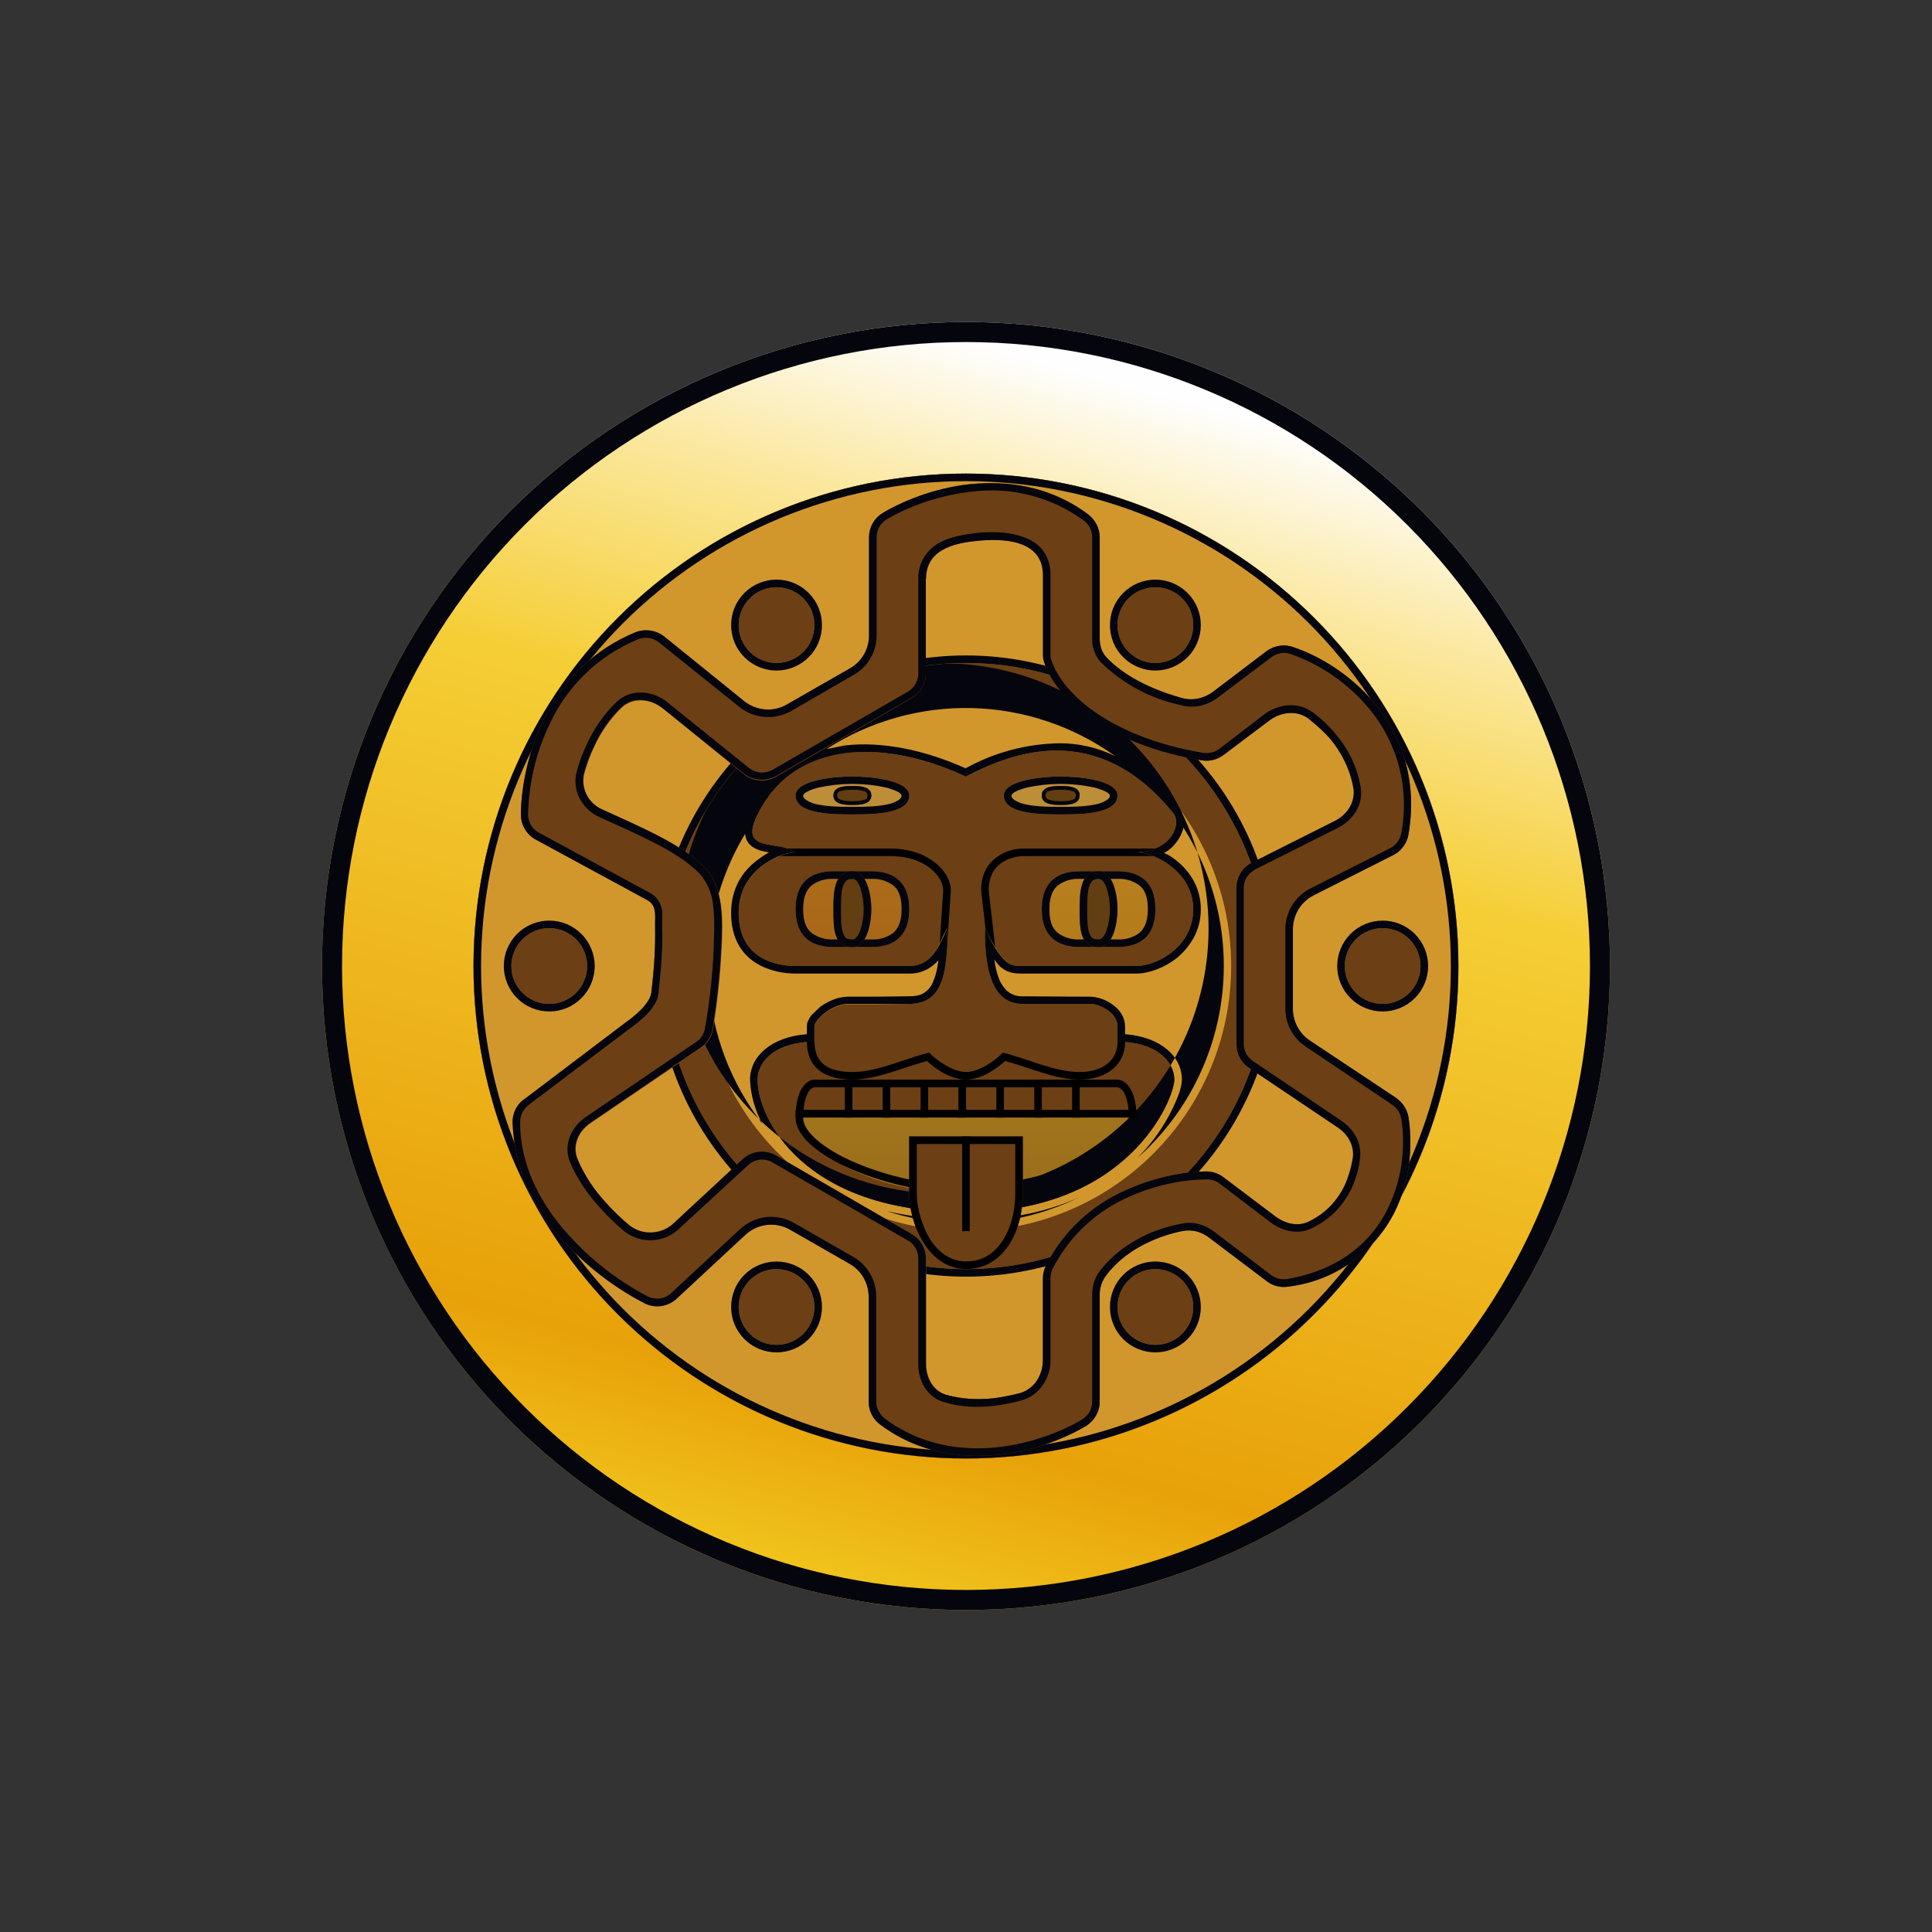 <svg width="24" height="24" viewBox="0 0 24 24" fill="none" xmlns="http://www.w3.org/2000/svg">
<rect x="0" y="0" width="24" height="24" fill="#333333" stroke="none"/>
<path d="M12 20C14.122 20 16.157 19.157 17.657 17.657C19.157 16.157 20 14.122 20 12C20 9.878 19.157 7.843 17.657 6.343C16.157 4.843 14.122 4 12 4C9.878 4 7.843 4.843 6.343 6.343C4.843 7.843 4 9.878 4 12C4 14.122 4.843 16.157 6.343 17.657C7.843 19.157 9.878 20 12 20Z" fill="url(#paint0_linear_328_20909)"/>
<path fill-rule="evenodd" clip-rule="evenodd" d="M12 19.751C14.056 19.751 16.027 18.934 17.48 17.48C18.934 16.027 19.751 14.056 19.751 12C19.751 9.944 18.934 7.973 17.48 6.519C16.027 5.066 14.056 4.249 12 4.249C9.944 4.249 7.973 5.066 6.519 6.519C5.066 7.973 4.249 9.944 4.249 12C4.249 14.056 5.066 16.027 6.519 17.48C7.973 18.934 9.944 19.751 12 19.751ZM12 20C14.122 20 16.157 19.157 17.657 17.657C19.157 16.157 20 14.122 20 12C20 9.878 19.157 7.843 17.657 6.343C16.157 4.843 14.122 4 12 4C9.878 4 7.843 4.843 6.343 6.343C4.843 7.843 4 9.878 4 12C4 14.122 4.843 16.157 6.343 17.657C7.843 19.157 9.878 20 12 20Z" fill="#05050D"/>
<path d="M11.999 18.118C15.378 18.118 18.117 15.379 18.117 12.001C18.117 8.622 15.378 5.883 11.999 5.883C8.621 5.883 5.882 8.622 5.882 12.001C5.882 15.379 8.621 18.118 11.999 18.118Z" fill="#6C3F15"/>
<path d="M14.118 13.883H9.883C9.883 14.118 10.589 14.824 12.001 14.824C13.13 14.824 14.118 14.118 14.118 13.883Z" fill="url(#paint1_linear_328_20909)"/>
<path fill-rule="evenodd" clip-rule="evenodd" d="M10.118 13.506C10.118 13.506 10.085 13.506 10.047 13.558C10.015 13.61 9.977 13.709 9.977 13.883C9.977 13.963 10.024 14.052 10.142 14.156C10.259 14.259 10.424 14.358 10.626 14.443C11.026 14.617 11.544 14.73 12.001 14.73C12.457 14.73 12.975 14.617 13.375 14.447C13.577 14.353 13.742 14.259 13.859 14.156C13.972 14.052 14.024 13.963 14.024 13.883C14.024 13.709 13.986 13.61 13.954 13.558C13.916 13.511 13.888 13.506 13.883 13.506H10.118ZM10.118 13.412C10.038 13.412 9.883 13.506 9.883 13.883C9.883 14.353 11.059 14.824 12.001 14.824C12.942 14.824 14.118 14.353 14.118 13.883C14.118 13.506 13.963 13.412 13.883 13.412H10.118Z" fill="black"/>
<path d="M9.883 9.882C9.883 9.694 10.353 9.646 10.589 9.646C10.824 9.646 11.295 9.694 11.295 9.882C11.295 10.117 10.824 10.117 10.589 10.117C10.353 10.117 9.883 10.117 9.883 9.882Z" fill="url(#paint2_linear_328_20909)"/>
<path fill-rule="evenodd" clip-rule="evenodd" d="M9.977 9.882C9.977 9.901 9.986 9.919 10.015 9.938C10.061 9.967 10.112 9.986 10.165 9.995C10.306 10.023 10.471 10.023 10.589 10.023C10.706 10.023 10.871 10.023 11.012 9.995C11.066 9.986 11.117 9.967 11.163 9.938C11.191 9.919 11.2 9.901 11.2 9.882C11.2 9.882 11.2 9.868 11.168 9.844C11.13 9.821 11.073 9.802 11.008 9.783C10.732 9.723 10.446 9.723 10.17 9.783C10.099 9.802 10.047 9.821 10.01 9.844C9.977 9.868 9.977 9.882 9.977 9.882ZM10.589 9.646C10.353 9.646 9.883 9.694 9.883 9.882C9.883 10.117 10.353 10.117 10.589 10.117C10.824 10.117 11.295 10.117 11.295 9.882C11.295 9.694 10.824 9.646 10.589 9.646Z" fill="#05050D"/>
<path d="M10.353 9.881C10.353 9.764 10.508 9.764 10.588 9.764C10.668 9.764 10.824 9.764 10.824 9.881C10.824 9.999 10.668 9.999 10.588 9.999C10.508 9.999 10.353 9.999 10.353 9.881Z" fill="#633E12"/>
<path fill-rule="evenodd" clip-rule="evenodd" d="M10.414 9.844C10.405 9.853 10.4 9.863 10.4 9.881C10.4 9.9 10.405 9.91 10.414 9.919C10.427 9.929 10.441 9.935 10.457 9.938C10.494 9.952 10.551 9.952 10.588 9.952C10.631 9.952 10.682 9.952 10.72 9.938C10.737 9.936 10.754 9.929 10.767 9.919L10.777 9.881C10.777 9.863 10.772 9.853 10.762 9.844C10.75 9.834 10.736 9.828 10.72 9.825C10.682 9.811 10.626 9.811 10.588 9.811C10.546 9.811 10.494 9.811 10.457 9.825C10.44 9.827 10.423 9.833 10.409 9.844H10.414ZM10.588 9.764C10.508 9.764 10.353 9.764 10.353 9.881C10.353 9.999 10.508 9.999 10.588 9.999C10.668 9.999 10.824 9.999 10.824 9.881C10.824 9.764 10.668 9.764 10.588 9.764Z" fill="#05050D"/>
<path d="M12.47 9.882C12.47 9.694 12.941 9.646 13.176 9.646C13.411 9.646 13.882 9.694 13.882 9.882C13.882 10.117 13.411 10.117 13.176 10.117C12.941 10.117 12.47 10.117 12.47 9.882Z" fill="url(#paint3_linear_328_20909)"/>
<path fill-rule="evenodd" clip-rule="evenodd" d="M12.564 9.882C12.564 9.901 12.574 9.919 12.602 9.938C12.648 9.967 12.699 9.986 12.752 9.995C12.894 10.023 13.059 10.023 13.176 10.023C13.294 10.023 13.459 10.023 13.6 9.995C13.653 9.986 13.704 9.967 13.75 9.938C13.778 9.919 13.788 9.901 13.788 9.882C13.788 9.882 13.788 9.868 13.755 9.844C13.717 9.821 13.661 9.802 13.595 9.783C13.319 9.723 13.033 9.723 12.757 9.783C12.687 9.802 12.635 9.821 12.597 9.844C12.564 9.868 12.564 9.882 12.564 9.882ZM13.176 9.646C12.941 9.646 12.47 9.694 12.47 9.882C12.47 10.117 12.941 10.117 13.176 10.117C13.411 10.117 13.882 10.117 13.882 9.882C13.882 9.694 13.411 9.646 13.176 9.646Z" fill="#05050D"/>
<path d="M12.941 9.881C12.941 9.764 13.097 9.764 13.177 9.764C13.257 9.764 13.412 9.764 13.412 9.881C13.412 9.999 13.257 9.999 13.177 9.999C13.097 9.999 12.941 9.999 12.941 9.881Z" fill="#633E12"/>
<path fill-rule="evenodd" clip-rule="evenodd" d="M13.003 9.844C12.993 9.853 12.989 9.863 12.989 9.881C12.989 9.9 12.993 9.91 13.003 9.919C13.015 9.929 13.03 9.935 13.045 9.938C13.083 9.952 13.139 9.952 13.177 9.952C13.219 9.952 13.271 9.952 13.309 9.938C13.326 9.936 13.342 9.929 13.356 9.919L13.365 9.881C13.365 9.863 13.36 9.853 13.351 9.844C13.339 9.834 13.324 9.828 13.309 9.825C13.271 9.811 13.214 9.811 13.177 9.811C13.134 9.811 13.083 9.811 13.045 9.825C13.028 9.827 13.012 9.833 12.998 9.844H13.003ZM13.177 9.764C13.097 9.764 12.941 9.764 12.941 9.881C12.941 9.999 13.097 9.999 13.177 9.999C13.257 9.999 13.412 9.999 13.412 9.881C13.412 9.764 13.257 9.764 13.177 9.764Z" fill="#05050D"/>
<path d="M11.059 10.635H9.647V10.541H11.059C11.543 10.541 11.812 10.838 11.812 11.059L11.765 11.764H11.671L11.717 11.059C11.717 10.903 11.515 10.635 11.059 10.635ZM12.386 10.645C12.494 10.565 12.621 10.541 12.706 10.541H14.353V10.635H12.706C12.635 10.635 12.527 10.659 12.438 10.72C12.353 10.781 12.282 10.885 12.282 11.059L12.376 11.887H12.282L12.188 11.059C12.188 10.856 12.273 10.725 12.386 10.645Z" fill="black"/>
<path d="M12 15.294C12.873 15.294 13.711 14.947 14.329 14.329C14.947 13.712 15.294 12.874 15.294 12C15.294 11.127 14.947 10.289 14.329 9.671C13.711 9.053 12.873 8.706 12 8.706C11.126 8.706 10.288 9.053 9.67 9.671C9.053 10.289 8.706 11.127 8.706 12C8.706 12.874 9.053 13.712 9.67 14.329C10.288 14.947 11.126 15.294 12 15.294ZM12 9.647C12.593 9.337 13.647 8.941 14.588 10.118C14.673 10.273 14.522 10.588 14.117 10.588C14.353 10.588 14.823 10.828 14.823 11.294C14.823 11.76 14.371 12 14.117 12H12.706C12.536 12 12.47 12 12.235 11.53C12.235 12 12.301 12.471 12.706 12.471H13.553C13.637 12.471 13.882 12.565 13.882 12.753V12.941C14.353 12.941 14.588 13.177 14.588 13.412C14.588 13.647 14.028 15.059 12 15.059C9.971 15.059 9.411 13.883 9.411 13.412C9.411 13.177 9.647 12.941 10.117 12.941V12.748C10.117 12.668 10.334 12.476 10.536 12.476H10.875L11.294 12.471C11.717 12.471 11.764 12.085 11.764 11.53L11.717 11.624C11.647 11.788 11.553 12 11.294 12H9.882C9.628 12 9.176 11.901 9.176 11.341C9.176 10.786 9.713 10.588 9.882 10.588C9.802 10.541 9.703 10.523 9.609 10.504C9.411 10.471 9.251 10.438 9.411 10.118C9.882 9.177 10.983 9.181 12 9.647Z" fill="#D2972C"/>
<path fill-rule="evenodd" clip-rule="evenodd" d="M14.588 10.118C13.646 8.941 12.592 9.336 11.999 9.647C11.289 9.318 10.536 9.224 9.985 9.515C9.75 9.638 9.552 9.835 9.411 10.118C9.251 10.438 9.411 10.471 9.609 10.504L9.712 10.522C9.769 10.536 9.83 10.555 9.882 10.588C9.844 10.588 9.783 10.598 9.712 10.621C9.491 10.701 9.176 10.913 9.176 11.341C9.176 11.901 9.628 12 9.882 12H11.293C11.496 12 11.599 11.868 11.67 11.736C11.705 11.669 11.737 11.6 11.764 11.529C11.765 11.606 11.765 11.683 11.764 11.76C11.745 12.188 11.656 12.471 11.293 12.471H10.536C10.334 12.471 10.117 12.668 10.117 12.748V12.941C9.646 12.941 9.411 13.177 9.411 13.412C9.411 13.882 9.971 15.059 11.999 15.059C14.028 15.059 14.588 13.647 14.588 13.412C14.588 13.177 14.352 12.941 13.882 12.941V12.753C13.882 12.565 13.637 12.471 13.552 12.471H12.705C12.362 12.471 12.263 12.132 12.239 11.741C12.236 11.671 12.234 11.6 12.235 11.529L12.329 11.718C12.493 12 12.564 12 12.705 12H14.117C14.371 12 14.823 11.76 14.823 11.294C14.823 10.96 14.578 10.743 14.352 10.645C14.278 10.611 14.198 10.592 14.117 10.588C14.211 10.588 14.291 10.569 14.352 10.541C14.578 10.452 14.653 10.24 14.588 10.118ZM14.465 10.593C14.526 10.56 14.573 10.518 14.607 10.471C14.653 10.414 14.686 10.348 14.701 10.282C15.111 10.923 15.278 11.69 15.171 12.444C15.065 13.197 14.693 13.888 14.122 14.391C14.355 14.161 14.535 13.883 14.649 13.576C14.668 13.515 14.682 13.454 14.682 13.412C14.682 13.12 14.414 12.88 13.976 12.847V12.753C13.976 12.612 13.882 12.518 13.802 12.466C13.727 12.416 13.641 12.387 13.552 12.381H13.402L12.705 12.376C12.637 12.379 12.57 12.358 12.517 12.315C12.465 12.268 12.426 12.208 12.404 12.141C12.381 12.08 12.362 12 12.352 11.92C12.381 11.958 12.404 11.991 12.432 12.014C12.527 12.094 12.621 12.094 12.701 12.094H14.117C14.268 12.094 14.465 12.024 14.625 11.896C14.785 11.76 14.917 11.562 14.917 11.294C14.917 11.026 14.78 10.823 14.616 10.692C14.569 10.654 14.522 10.621 14.465 10.598V10.593ZM13.421 14.866C13.049 15.04 12.583 15.153 11.999 15.153C11.668 15.155 11.338 15.119 11.016 15.045C11.81 15.301 12.673 15.237 13.421 14.866ZM9.472 13.962C9.378 13.793 9.325 13.605 9.317 13.412C9.317 13.12 9.585 12.88 10.023 12.847V12.748C10.023 12.715 10.032 12.692 10.042 12.673C10.052 12.651 10.065 12.631 10.079 12.612L10.192 12.504C10.282 12.442 10.404 12.381 10.536 12.381H10.875L11.293 12.376C11.388 12.376 11.449 12.358 11.491 12.325C11.538 12.292 11.576 12.245 11.599 12.174C11.628 12.108 11.646 12.024 11.656 11.93L11.646 11.939C11.603 11.989 11.548 12.029 11.487 12.056C11.426 12.083 11.36 12.096 11.293 12.094H9.882C9.745 12.094 9.552 12.066 9.383 11.958C9.209 11.845 9.082 11.652 9.082 11.341C9.082 11.026 9.232 10.814 9.411 10.682C9.458 10.645 9.505 10.617 9.552 10.588C9.516 10.582 9.48 10.575 9.444 10.565C9.39 10.55 9.341 10.521 9.303 10.48C9.275 10.445 9.259 10.402 9.256 10.358C8.923 10.91 8.765 11.55 8.804 12.194C8.843 12.837 9.076 13.454 9.472 13.962ZM10.277 9.304L10.489 9.261C10.959 9.205 11.491 9.318 11.995 9.544C12.354 9.345 12.756 9.239 13.166 9.233C13.388 9.233 13.623 9.28 13.854 9.393C13.335 9.021 12.717 8.813 12.08 8.796C11.442 8.78 10.814 8.955 10.277 9.299V9.304ZM14.663 10.056L14.668 10.066C15.057 10.848 15.12 11.752 14.843 12.58C14.566 13.408 13.971 14.092 13.19 14.482C12.408 14.872 11.504 14.935 10.676 14.659C9.848 14.383 9.163 13.789 8.773 13.008C8.382 12.227 8.318 11.322 8.593 10.494C8.869 9.665 9.463 8.98 10.243 8.589C11.024 8.198 11.928 8.133 12.757 8.408C13.586 8.683 14.271 9.276 14.663 10.056Z" fill="#05050D"/>
<path fill-rule="evenodd" clip-rule="evenodd" d="M11.999 15.765C12.998 15.765 13.956 15.368 14.662 14.662C15.367 13.957 15.764 12.999 15.764 12.001C15.764 11.002 15.367 10.044 14.662 9.338C13.956 8.632 12.998 8.236 11.999 8.236C11.001 8.236 10.043 8.632 9.337 9.338C8.631 10.044 8.235 11.002 8.235 12.001C8.235 12.999 8.631 13.957 9.337 14.662C10.043 15.368 11.001 15.765 11.999 15.765ZM11.999 18.118C13.622 18.118 15.178 17.474 16.325 16.326C17.473 15.179 18.117 13.623 18.117 12.001C18.117 10.378 17.473 8.822 16.325 7.675C15.178 6.527 13.622 5.883 11.999 5.883C10.377 5.883 8.821 6.527 7.674 7.675C6.526 8.822 5.882 10.378 5.882 12.001C5.882 13.623 6.526 15.179 7.674 16.326C8.821 17.474 10.377 18.118 11.999 18.118ZM10.117 7.765C10.117 7.89 10.068 8.01 9.979 8.098C9.891 8.186 9.771 8.236 9.647 8.236C9.522 8.236 9.402 8.186 9.314 8.098C9.226 8.01 9.176 7.89 9.176 7.765C9.176 7.64 9.226 7.521 9.314 7.432C9.402 7.344 9.522 7.295 9.647 7.295C9.771 7.295 9.891 7.344 9.979 7.432C10.068 7.521 10.117 7.64 10.117 7.765ZM14.352 8.236C14.477 8.236 14.597 8.186 14.685 8.098C14.774 8.01 14.823 7.89 14.823 7.765C14.823 7.64 14.774 7.521 14.685 7.432C14.597 7.344 14.477 7.295 14.352 7.295C14.228 7.295 14.108 7.344 14.02 7.432C13.931 7.521 13.882 7.64 13.882 7.765C13.882 7.89 13.931 8.01 14.02 8.098C14.108 8.186 14.228 8.236 14.352 8.236ZM17.646 12.001C17.646 12.125 17.597 12.245 17.509 12.333C17.42 12.421 17.301 12.471 17.176 12.471C17.051 12.471 16.931 12.421 16.843 12.333C16.755 12.245 16.705 12.125 16.705 12.001C16.705 11.876 16.755 11.756 16.843 11.668C16.931 11.579 17.051 11.53 17.176 11.53C17.301 11.53 17.42 11.579 17.509 11.668C17.597 11.756 17.646 11.876 17.646 12.001ZM6.823 12.471C6.948 12.471 7.068 12.421 7.156 12.333C7.244 12.245 7.294 12.125 7.294 12.001C7.294 11.876 7.244 11.756 7.156 11.668C7.068 11.579 6.948 11.53 6.823 11.53C6.698 11.53 6.579 11.579 6.49 11.668C6.402 11.756 6.352 11.876 6.352 12.001C6.352 12.125 6.402 12.245 6.49 12.333C6.579 12.421 6.698 12.471 6.823 12.471ZM10.117 16.236C10.117 16.36 10.068 16.48 9.979 16.569C9.891 16.657 9.771 16.706 9.647 16.706C9.522 16.706 9.402 16.657 9.314 16.569C9.226 16.48 9.176 16.36 9.176 16.236C9.176 16.111 9.226 15.991 9.314 15.903C9.402 15.815 9.522 15.765 9.647 15.765C9.771 15.765 9.891 15.815 9.979 15.903C10.068 15.991 10.117 16.111 10.117 16.236ZM14.352 16.706C14.477 16.706 14.597 16.657 14.685 16.569C14.774 16.48 14.823 16.36 14.823 16.236C14.823 16.111 14.774 15.991 14.685 15.903C14.597 15.815 14.477 15.765 14.352 15.765C14.228 15.765 14.108 15.815 14.02 15.903C13.931 15.991 13.882 16.111 13.882 16.236C13.882 16.36 13.931 16.48 14.02 16.569C14.108 16.657 14.228 16.706 14.352 16.706Z" fill="#D2972C"/>
<path fill-rule="evenodd" clip-rule="evenodd" d="M15.858 12.001C15.858 12.507 15.758 13.009 15.565 13.477C15.371 13.945 15.086 14.371 14.728 14.729C14.37 15.087 13.944 15.372 13.476 15.566C13.008 15.759 12.506 15.859 11.999 15.859C11.493 15.859 10.991 15.759 10.523 15.566C10.055 15.372 9.629 15.087 9.271 14.729C8.913 14.371 8.628 13.945 8.434 13.477C8.24 13.009 8.141 12.507 8.141 12.001C8.141 10.977 8.547 9.996 9.271 9.272C9.995 8.548 10.976 8.142 11.999 8.142C13.023 8.142 14.004 8.548 14.728 9.272C15.452 9.996 15.858 10.977 15.858 12.001ZM11.999 18.024C13.597 18.024 15.129 17.389 16.259 16.26C17.388 15.13 18.023 13.598 18.023 12.001C18.023 10.403 17.388 8.871 16.259 7.741C15.129 6.612 13.597 5.977 11.999 5.977C10.402 5.977 8.87 6.612 7.74 7.741C6.611 8.871 5.976 10.403 5.976 12.001C5.976 13.598 6.611 15.13 7.74 16.26C8.87 17.389 10.402 18.024 11.999 18.024ZM10.211 7.765C10.211 7.915 10.152 8.059 10.046 8.164C9.94 8.27 9.796 8.33 9.647 8.33C9.497 8.33 9.353 8.27 9.247 8.164C9.141 8.059 9.082 7.915 9.082 7.765C9.082 7.615 9.141 7.472 9.247 7.366C9.353 7.26 9.497 7.2 9.647 7.2C9.796 7.2 9.94 7.26 10.046 7.366C10.152 7.472 10.211 7.615 10.211 7.765ZM14.917 7.765C14.917 7.915 14.858 8.059 14.752 8.164C14.646 8.27 14.502 8.33 14.352 8.33C14.203 8.33 14.059 8.27 13.953 8.164C13.847 8.059 13.788 7.915 13.788 7.765C13.788 7.615 13.847 7.472 13.953 7.366C14.059 7.26 14.203 7.2 14.352 7.2C14.502 7.2 14.646 7.26 14.752 7.366C14.858 7.472 14.917 7.615 14.917 7.765ZM17.741 12.001C17.741 12.15 17.681 12.294 17.575 12.4C17.469 12.506 17.326 12.565 17.176 12.565C17.026 12.565 16.883 12.506 16.777 12.4C16.671 12.294 16.611 12.15 16.611 12.001C16.611 11.851 16.671 11.707 16.777 11.601C16.883 11.495 17.026 11.436 17.176 11.436C17.326 11.436 17.469 11.495 17.575 11.601C17.681 11.707 17.741 11.851 17.741 12.001ZM7.388 12.001C7.388 12.15 7.328 12.294 7.222 12.4C7.116 12.506 6.973 12.565 6.823 12.565C6.673 12.565 6.53 12.506 6.424 12.4C6.318 12.294 6.258 12.15 6.258 12.001C6.258 11.851 6.318 11.707 6.424 11.601C6.53 11.495 6.673 11.436 6.823 11.436C6.973 11.436 7.116 11.495 7.222 11.601C7.328 11.707 7.388 11.851 7.388 12.001ZM10.211 16.236C10.211 16.386 10.152 16.529 10.046 16.635C9.94 16.741 9.796 16.8 9.647 16.8C9.497 16.8 9.353 16.741 9.247 16.635C9.141 16.529 9.082 16.386 9.082 16.236C9.082 16.086 9.141 15.942 9.247 15.836C9.353 15.73 9.497 15.671 9.647 15.671C9.796 15.671 9.94 15.73 10.046 15.836C10.152 15.942 10.211 16.086 10.211 16.236ZM14.917 16.236C14.917 16.386 14.858 16.529 14.752 16.635C14.646 16.741 14.502 16.8 14.352 16.8C14.203 16.8 14.059 16.741 13.953 16.635C13.847 16.529 13.788 16.386 13.788 16.236C13.788 16.086 13.847 15.942 13.953 15.836C14.059 15.73 14.203 15.671 14.352 15.671C14.502 15.671 14.646 15.73 14.752 15.836C14.858 15.942 14.917 16.086 14.917 16.236ZM15.764 12.001C15.764 12.999 15.367 13.957 14.662 14.662C13.956 15.368 12.998 15.765 11.999 15.765C11.001 15.765 10.043 15.368 9.337 14.662C8.631 13.957 8.235 12.999 8.235 12.001C8.235 11.002 8.631 10.044 9.337 9.338C10.043 8.632 11.001 8.236 11.999 8.236C12.998 8.236 13.956 8.632 14.662 9.338C15.367 10.044 15.764 11.002 15.764 12.001ZM18.117 12.001C18.117 13.623 17.473 15.179 16.325 16.326C15.178 17.474 13.622 18.118 11.999 18.118C10.377 18.118 8.821 17.474 7.674 16.326C6.526 15.179 5.882 13.623 5.882 12.001C5.882 10.378 6.526 8.822 7.674 7.675C8.821 6.527 10.377 5.883 11.999 5.883C13.622 5.883 15.178 6.527 16.325 7.675C17.473 8.822 18.117 10.378 18.117 12.001ZM9.647 8.236C9.771 8.236 9.891 8.186 9.979 8.098C10.068 8.01 10.117 7.89 10.117 7.765C10.117 7.64 10.068 7.521 9.979 7.432C9.891 7.344 9.771 7.295 9.647 7.295C9.522 7.295 9.402 7.344 9.314 7.432C9.226 7.521 9.176 7.64 9.176 7.765C9.176 7.89 9.226 8.01 9.314 8.098C9.402 8.186 9.522 8.236 9.647 8.236ZM14.823 7.765C14.823 7.89 14.774 8.01 14.685 8.098C14.597 8.186 14.477 8.236 14.352 8.236C14.228 8.236 14.108 8.186 14.02 8.098C13.931 8.01 13.882 7.89 13.882 7.765C13.882 7.64 13.931 7.521 14.02 7.432C14.108 7.344 14.228 7.295 14.352 7.295C14.477 7.295 14.597 7.344 14.685 7.432C14.774 7.521 14.823 7.64 14.823 7.765ZM17.176 12.471C17.301 12.471 17.42 12.421 17.509 12.333C17.597 12.245 17.646 12.125 17.646 12.001C17.646 11.876 17.597 11.756 17.509 11.668C17.42 11.579 17.301 11.53 17.176 11.53C17.051 11.53 16.931 11.579 16.843 11.668C16.755 11.756 16.705 11.876 16.705 12.001C16.705 12.125 16.755 12.245 16.843 12.333C16.931 12.421 17.051 12.471 17.176 12.471ZM7.294 12.001C7.294 12.125 7.244 12.245 7.156 12.333C7.068 12.421 6.948 12.471 6.823 12.471C6.698 12.471 6.579 12.421 6.49 12.333C6.402 12.245 6.352 12.125 6.352 12.001C6.352 11.876 6.402 11.756 6.49 11.668C6.579 11.579 6.698 11.53 6.823 11.53C6.948 11.53 7.068 11.579 7.156 11.668C7.244 11.756 7.294 11.876 7.294 12.001ZM9.647 16.706C9.771 16.706 9.891 16.657 9.979 16.569C10.068 16.48 10.117 16.36 10.117 16.236C10.117 16.111 10.068 15.991 9.979 15.903C9.891 15.815 9.771 15.765 9.647 15.765C9.522 15.765 9.402 15.815 9.314 15.903C9.226 15.991 9.176 16.111 9.176 16.236C9.176 16.36 9.226 16.48 9.314 16.569C9.402 16.657 9.522 16.706 9.647 16.706ZM14.823 16.236C14.823 16.36 14.774 16.48 14.685 16.569C14.597 16.657 14.477 16.706 14.352 16.706C14.228 16.706 14.108 16.657 14.02 16.569C13.931 16.48 13.882 16.36 13.882 16.236C13.882 16.111 13.931 15.991 14.02 15.903C14.108 15.815 14.228 15.765 14.352 15.765C14.477 15.765 14.597 15.815 14.685 15.903C14.774 15.991 14.823 16.111 14.823 16.236Z" fill="#05050D"/>
<path d="M11.501 7.192V8.368C11.501 8.495 11.431 8.613 11.322 8.674L9.642 9.648C9.581 9.685 9.51 9.702 9.438 9.696C9.367 9.691 9.298 9.665 9.242 9.62L8.235 8.801C8.08 8.679 7.864 8.66 7.722 8.792C7.581 8.933 7.468 9.093 7.388 9.262C7.332 9.38 7.294 9.493 7.261 9.601C7.21 9.789 7.308 9.978 7.482 10.062C7.925 10.265 8.452 10.472 8.758 10.782C9.002 11.027 8.979 11.474 8.965 11.785C8.948 12.121 8.912 12.455 8.857 12.787C8.849 12.835 8.831 12.88 8.806 12.92C8.78 12.961 8.746 12.995 8.706 13.022L7.341 13.95C7.191 14.048 7.106 14.232 7.177 14.401C7.252 14.594 7.379 14.778 7.53 14.942C7.62 15.043 7.717 15.138 7.821 15.225C7.903 15.29 8.006 15.322 8.11 15.316C8.214 15.31 8.312 15.266 8.386 15.192L9.233 14.406C9.341 14.302 9.515 14.284 9.647 14.359L11.327 15.328C11.435 15.389 11.506 15.507 11.506 15.634V16.947C11.506 17.116 11.595 17.281 11.76 17.328C11.948 17.38 12.137 17.39 12.334 17.371C12.452 17.357 12.57 17.333 12.673 17.305C12.852 17.253 12.955 17.079 12.955 16.895V15.874C12.955 15.822 12.974 15.766 12.998 15.719C13.212 15.298 13.566 14.965 14 14.778C14.312 14.636 14.65 14.559 14.993 14.552C15.068 14.552 15.144 14.58 15.205 14.627L15.854 15.117C15.972 15.201 16.122 15.239 16.254 15.178C16.485 15.069 16.617 14.905 16.701 14.74C16.758 14.622 16.795 14.495 16.809 14.378C16.828 14.227 16.748 14.091 16.621 14.001L15.515 13.262C15.468 13.23 15.429 13.187 15.402 13.136C15.374 13.085 15.36 13.028 15.36 12.971V11.032C15.36 10.9 15.435 10.778 15.553 10.717L16.584 10.199C16.734 10.124 16.838 9.973 16.819 9.804C16.777 9.554 16.668 9.352 16.537 9.192C16.447 9.084 16.348 8.999 16.254 8.924C16.113 8.82 15.915 8.839 15.774 8.947L15.21 9.375C15.171 9.405 15.127 9.427 15.081 9.439C15.033 9.451 14.985 9.454 14.937 9.446C13.713 9.239 13.115 8.646 12.979 8.237C12.967 8.202 12.961 8.165 12.96 8.128V7.14C12.96 6.702 12.457 6.684 12.132 6.717C11.84 6.749 11.506 6.834 11.506 7.192H11.501ZM12.052 6.015C12.508 5.968 13.045 6.034 13.52 6.392C13.61 6.462 13.661 6.566 13.661 6.674V7.926C13.661 8.011 13.68 8.091 13.737 8.157C13.868 8.302 14.151 8.524 14.692 8.674C14.824 8.707 14.96 8.674 15.068 8.594L15.737 8.086C15.831 8.02 15.953 7.997 16.066 8.039C16.353 8.133 16.762 8.359 17.073 8.735C17.398 9.126 17.614 9.672 17.497 10.364C17.488 10.419 17.466 10.471 17.433 10.515C17.401 10.56 17.358 10.597 17.308 10.622L16.32 11.121C16.243 11.16 16.177 11.22 16.131 11.294C16.086 11.368 16.062 11.453 16.061 11.54V12.528C16.06 12.606 16.079 12.683 16.115 12.752C16.151 12.821 16.204 12.88 16.268 12.924L17.351 13.644C17.426 13.7 17.482 13.785 17.497 13.879C17.544 14.18 17.534 14.632 17.327 15.051C17.201 15.303 17.015 15.519 16.785 15.682C16.555 15.845 16.289 15.948 16.009 15.982C15.962 15.991 15.913 15.989 15.866 15.978C15.819 15.966 15.775 15.946 15.737 15.916L15.021 15.375C14.976 15.339 14.924 15.313 14.868 15.298C14.812 15.284 14.754 15.281 14.697 15.291C14.574 15.314 14.428 15.357 14.287 15.422C14.075 15.517 13.878 15.658 13.732 15.855C13.684 15.924 13.659 16.007 13.661 16.091V17.413C13.661 17.535 13.595 17.648 13.492 17.714C13.252 17.855 12.857 18.025 12.405 18.072C11.948 18.119 11.407 18.053 10.932 17.695C10.888 17.662 10.852 17.62 10.828 17.571C10.803 17.522 10.791 17.468 10.791 17.413V16.11C10.791 16.027 10.769 15.945 10.728 15.873C10.687 15.801 10.627 15.742 10.555 15.7L9.817 15.277C9.73 15.226 9.629 15.205 9.529 15.216C9.429 15.227 9.335 15.27 9.261 15.338L8.4 16.138C8.347 16.185 8.281 16.215 8.21 16.225C8.14 16.234 8.068 16.222 8.005 16.189C7.626 15.992 7.285 15.729 6.998 15.413C6.612 15.017 6.388 14.492 6.367 13.94C6.367 13.822 6.424 13.71 6.522 13.648L7.765 12.707C7.873 12.632 8.071 12.472 8.09 12.335C8.118 12.072 8.146 11.799 8.137 11.531C8.137 11.389 8.165 11.248 8.042 11.182L6.654 10.429C6.599 10.399 6.552 10.354 6.52 10.299C6.487 10.245 6.471 10.182 6.471 10.119C6.471 9.832 6.541 9.389 6.744 8.961C6.972 8.46 7.383 8.065 7.892 7.855C8.01 7.808 8.146 7.827 8.245 7.902L9.247 8.712C9.322 8.771 9.412 8.806 9.507 8.813C9.602 8.82 9.697 8.798 9.779 8.749L10.56 8.302C10.632 8.261 10.691 8.201 10.733 8.129C10.774 8.057 10.796 7.976 10.795 7.893V6.674C10.795 6.552 10.857 6.439 10.965 6.373C11.2 6.232 11.6 6.062 12.047 6.015H12.052Z" fill="#6C3F15"/>
<path fill-rule="evenodd" clip-rule="evenodd" d="M6.574 13.723C6.539 13.748 6.51 13.78 6.491 13.818C6.471 13.855 6.461 13.898 6.461 13.94C6.461 14.509 6.744 14.994 7.073 15.352C7.351 15.658 7.681 15.913 8.047 16.105C8.141 16.152 8.259 16.138 8.339 16.062L9.195 15.267C9.284 15.185 9.397 15.133 9.517 15.119C9.637 15.106 9.759 15.131 9.864 15.192L10.602 15.615C10.781 15.719 10.885 15.907 10.885 16.11V17.413C10.885 17.493 10.927 17.568 10.988 17.62C11.44 17.959 11.953 18.025 12.391 17.978C12.828 17.931 13.214 17.771 13.44 17.634C13.52 17.587 13.567 17.502 13.567 17.413V16.091C13.567 15.996 13.591 15.888 13.652 15.803C13.812 15.587 14.028 15.437 14.25 15.333C14.4 15.267 14.546 15.225 14.678 15.201C14.824 15.168 14.97 15.215 15.082 15.3L15.793 15.841C15.85 15.884 15.92 15.898 15.991 15.888C16.65 15.775 17.045 15.418 17.242 15.008C17.44 14.608 17.454 14.18 17.407 13.898C17.401 13.862 17.388 13.829 17.369 13.799C17.349 13.769 17.324 13.743 17.294 13.723L16.217 12.999C16.14 12.947 16.076 12.877 16.033 12.795C15.989 12.713 15.967 12.621 15.967 12.528V11.54C15.967 11.328 16.09 11.131 16.278 11.037L17.266 10.538C17.303 10.52 17.335 10.493 17.359 10.461C17.384 10.428 17.4 10.39 17.407 10.35C17.459 10.077 17.45 9.796 17.38 9.527C17.31 9.259 17.181 9.009 17.003 8.797C16.745 8.49 16.41 8.257 16.033 8.124C15.994 8.111 15.952 8.107 15.911 8.114C15.87 8.12 15.831 8.137 15.798 8.161L15.13 8.665C14.998 8.764 14.828 8.806 14.668 8.759C14.289 8.679 13.941 8.491 13.666 8.218C13.598 8.136 13.563 8.032 13.567 7.926V6.674C13.567 6.634 13.558 6.594 13.54 6.558C13.522 6.522 13.496 6.491 13.464 6.467C13.06 6.171 12.557 6.043 12.061 6.109C11.624 6.157 11.242 6.317 11.012 6.453C10.974 6.476 10.943 6.509 10.922 6.548C10.9 6.586 10.889 6.63 10.89 6.674V7.898C10.89 8.095 10.781 8.284 10.607 8.382L9.826 8.834C9.624 8.947 9.37 8.928 9.191 8.787L8.188 7.982C8.153 7.953 8.11 7.933 8.065 7.926C8.019 7.919 7.973 7.923 7.93 7.94C7.439 8.141 7.043 8.521 6.824 9.004C6.657 9.352 6.568 9.733 6.56 10.119C6.56 10.213 6.612 10.302 6.697 10.345L8.085 11.098C8.179 11.154 8.212 11.239 8.226 11.314V11.531C8.235 11.804 8.207 12.081 8.179 12.35C8.171 12.4 8.152 12.448 8.122 12.491C8.094 12.538 8.061 12.575 8.028 12.608C7.953 12.679 7.873 12.745 7.817 12.782L6.57 13.723H6.574ZM7.765 12.707C7.873 12.632 8.071 12.472 8.09 12.335C8.128 12.044 8.144 11.749 8.137 11.455C8.141 11.342 8.146 11.239 8.042 11.182L6.654 10.429C6.599 10.399 6.552 10.354 6.52 10.299C6.487 10.245 6.471 10.182 6.471 10.119C6.471 9.832 6.541 9.389 6.744 8.961C6.972 8.46 7.383 8.065 7.892 7.855C8.01 7.808 8.146 7.827 8.245 7.902L9.247 8.712C9.322 8.771 9.412 8.806 9.507 8.813C9.602 8.82 9.697 8.798 9.779 8.749L10.56 8.302C10.632 8.261 10.691 8.201 10.733 8.129C10.774 8.057 10.796 7.976 10.795 7.893V6.674C10.795 6.552 10.857 6.439 10.965 6.373C11.2 6.232 11.6 6.062 12.047 6.015C12.508 5.968 13.045 6.034 13.52 6.392C13.61 6.462 13.661 6.566 13.661 6.674V7.926C13.661 8.011 13.68 8.091 13.737 8.157C13.868 8.302 14.151 8.524 14.692 8.674C14.824 8.707 14.96 8.674 15.068 8.594L15.737 8.086C15.831 8.02 15.953 7.997 16.066 8.039C16.353 8.133 16.762 8.359 17.073 8.735C17.398 9.126 17.614 9.672 17.497 10.364C17.488 10.419 17.466 10.471 17.433 10.515C17.401 10.56 17.358 10.597 17.308 10.622L16.32 11.121C16.243 11.16 16.177 11.22 16.131 11.294C16.086 11.368 16.062 11.453 16.061 11.54V12.528C16.06 12.606 16.079 12.683 16.115 12.752C16.151 12.821 16.204 12.88 16.268 12.924L17.351 13.644C17.426 13.7 17.482 13.785 17.497 13.879C17.544 14.18 17.534 14.632 17.327 15.051C17.201 15.303 17.015 15.519 16.785 15.682C16.555 15.845 16.289 15.948 16.009 15.982C15.962 15.991 15.913 15.989 15.866 15.978C15.819 15.966 15.775 15.946 15.737 15.916L15.021 15.375C14.976 15.339 14.924 15.313 14.868 15.298C14.812 15.284 14.754 15.281 14.697 15.291C14.574 15.314 14.428 15.357 14.287 15.422C14.075 15.517 13.878 15.658 13.732 15.855C13.684 15.924 13.659 16.007 13.661 16.091V17.413C13.661 17.535 13.595 17.648 13.492 17.714C13.252 17.855 12.857 18.025 12.405 18.072C11.948 18.119 11.407 18.053 10.932 17.695C10.888 17.662 10.852 17.62 10.828 17.571C10.803 17.522 10.791 17.468 10.791 17.413V16.11C10.791 16.027 10.769 15.945 10.728 15.873C10.687 15.801 10.627 15.742 10.555 15.7L9.817 15.277C9.73 15.226 9.629 15.205 9.529 15.216C9.429 15.227 9.335 15.27 9.261 15.338L8.4 16.138C8.347 16.185 8.281 16.215 8.21 16.225C8.14 16.234 8.068 16.222 8.005 16.189C7.626 15.992 7.285 15.729 6.998 15.413C6.612 15.017 6.388 14.492 6.367 13.94C6.367 13.822 6.424 13.71 6.522 13.648L7.765 12.707ZM11.407 8.368V7.192C11.407 7.088 11.431 6.999 11.478 6.924C11.525 6.848 11.586 6.792 11.657 6.749C11.798 6.669 11.967 6.641 12.118 6.622C12.283 6.604 12.508 6.599 12.692 6.665C12.786 6.693 12.88 6.745 12.946 6.825C13.012 6.909 13.05 7.013 13.05 7.14V8.128C13.05 8.157 13.05 8.185 13.064 8.208C13.181 8.575 13.741 9.149 14.946 9.352C15.017 9.361 15.087 9.347 15.144 9.305L15.708 8.872C15.878 8.745 16.122 8.712 16.306 8.848C16.41 8.924 16.513 9.018 16.602 9.131C16.744 9.3 16.861 9.521 16.904 9.789C16.937 10.011 16.795 10.194 16.621 10.284L15.591 10.801C15.506 10.848 15.45 10.933 15.45 11.037V12.966C15.45 13.06 15.497 13.135 15.567 13.182L16.668 13.926C16.814 14.025 16.922 14.199 16.894 14.392C16.88 14.519 16.843 14.651 16.781 14.782C16.687 14.961 16.546 15.14 16.287 15.262C16.118 15.342 15.93 15.291 15.793 15.192L15.144 14.698C15.098 14.666 15.044 14.649 14.988 14.651C14.753 14.651 14.395 14.702 14.038 14.862C13.623 15.039 13.284 15.355 13.078 15.757C13.059 15.793 13.05 15.833 13.05 15.874V16.895C13.05 17.112 12.922 17.328 12.697 17.394C12.584 17.427 12.461 17.451 12.339 17.465C12.137 17.488 11.93 17.479 11.727 17.418C11.511 17.357 11.407 17.145 11.407 16.947V15.63C11.407 15.54 11.36 15.455 11.275 15.408L9.595 14.439C9.547 14.412 9.491 14.4 9.436 14.407C9.381 14.414 9.33 14.438 9.29 14.477L8.442 15.258C8.352 15.347 8.233 15.4 8.106 15.407C7.979 15.414 7.855 15.374 7.755 15.295C7.648 15.206 7.547 15.108 7.454 15.004C7.299 14.834 7.167 14.641 7.082 14.439C6.988 14.218 7.106 13.987 7.285 13.87L8.65 12.942C8.711 12.9 8.748 12.839 8.758 12.768C8.805 12.519 8.852 12.133 8.866 11.78V11.757C8.871 11.606 8.88 11.432 8.861 11.272C8.852 11.115 8.791 10.966 8.687 10.848C8.546 10.707 8.348 10.58 8.122 10.467C7.967 10.387 7.807 10.312 7.647 10.241L7.44 10.147C7.228 10.048 7.097 9.813 7.167 9.578C7.195 9.465 7.242 9.342 7.299 9.225C7.384 9.046 7.501 8.872 7.657 8.721C7.84 8.547 8.113 8.58 8.287 8.721L9.304 9.54C9.388 9.606 9.501 9.615 9.595 9.564L11.275 8.594C11.355 8.547 11.407 8.462 11.407 8.368ZM11.501 8.368V7.192C11.501 6.834 11.835 6.749 12.127 6.721C12.457 6.684 12.955 6.702 12.955 7.145V8.128C12.955 8.166 12.96 8.204 12.974 8.237C13.111 8.651 13.704 9.239 14.932 9.446C15.026 9.46 15.12 9.437 15.2 9.375L15.765 8.952C15.911 8.844 16.104 8.82 16.25 8.924C16.344 8.999 16.442 9.084 16.532 9.187C16.664 9.352 16.772 9.554 16.814 9.804C16.833 9.973 16.73 10.124 16.579 10.199L15.548 10.717C15.491 10.747 15.443 10.792 15.41 10.848C15.377 10.903 15.36 10.967 15.36 11.032V12.971C15.36 13.088 15.417 13.197 15.511 13.262L16.617 14.006C16.744 14.091 16.824 14.227 16.805 14.382C16.786 14.495 16.753 14.618 16.697 14.74C16.612 14.905 16.48 15.069 16.25 15.178C16.118 15.239 15.967 15.201 15.85 15.117L15.2 14.627C15.14 14.579 15.065 14.553 14.988 14.552C14.744 14.552 14.367 14.613 14 14.778C13.565 14.964 13.208 15.297 12.993 15.719C12.969 15.767 12.956 15.82 12.955 15.874V16.895C12.955 17.084 12.847 17.253 12.673 17.305C12.565 17.333 12.447 17.357 12.329 17.371C12.137 17.39 11.939 17.38 11.755 17.328C11.591 17.281 11.501 17.116 11.501 16.947V15.63C11.5 15.568 11.483 15.508 11.452 15.455C11.421 15.402 11.376 15.359 11.322 15.328L9.642 14.354C9.577 14.316 9.501 14.3 9.425 14.308C9.35 14.317 9.279 14.349 9.224 14.401L8.377 15.187C8.303 15.26 8.206 15.303 8.103 15.309C8 15.316 7.898 15.284 7.817 15.22C7.713 15.133 7.615 15.039 7.525 14.938C7.377 14.779 7.258 14.596 7.172 14.396C7.101 14.227 7.186 14.044 7.337 13.945L8.701 13.013C8.781 12.961 8.838 12.872 8.852 12.778C8.908 12.438 8.944 12.095 8.96 11.752C8.974 11.446 8.993 11.018 8.753 10.778C8.494 10.514 8.075 10.326 7.685 10.147L7.478 10.053C7.393 10.016 7.324 9.949 7.283 9.866C7.242 9.782 7.233 9.686 7.257 9.597C7.285 9.488 7.327 9.375 7.384 9.262C7.464 9.088 7.572 8.924 7.718 8.787C7.859 8.651 8.075 8.674 8.231 8.797L9.242 9.611C9.36 9.7 9.515 9.709 9.642 9.639L11.322 8.669C11.377 8.639 11.422 8.594 11.453 8.541C11.485 8.487 11.501 8.426 11.501 8.364V8.368Z" fill="#05050D"/>
<path d="M9.883 11.294C9.883 10.918 10.118 10.823 10.353 10.823H10.824C11.059 10.823 11.295 10.918 11.295 11.294C11.295 11.67 11.059 11.764 10.824 11.764H10.353C10.118 11.764 9.883 11.67 9.883 11.294Z" fill="url(#paint4_linear_328_20909)"/>
<path fill-rule="evenodd" clip-rule="evenodd" d="M10.09 10.993C10.029 11.04 9.977 11.124 9.977 11.294C9.977 11.463 10.024 11.548 10.09 11.595C10.167 11.649 10.26 11.675 10.353 11.67H10.824C10.918 11.675 11.011 11.649 11.088 11.595C11.149 11.548 11.2 11.463 11.2 11.294C11.2 11.124 11.153 11.04 11.088 10.993C11.011 10.939 10.918 10.913 10.824 10.918H10.353C10.26 10.913 10.167 10.939 10.09 10.993ZM10.353 10.823C10.118 10.823 9.883 10.918 9.883 11.294C9.883 11.67 10.118 11.764 10.353 11.764H10.824C11.059 11.764 11.295 11.67 11.295 11.294C11.295 10.918 11.059 10.823 10.824 10.823H10.353Z" fill="#05050D"/>
<path d="M10.353 11.294C10.353 11.106 10.353 10.823 10.588 10.823C10.777 10.823 10.824 11.139 10.824 11.294C10.824 11.449 10.777 11.764 10.588 11.764C10.353 11.764 10.353 11.529 10.353 11.294Z" fill="#633E12"/>
<path fill-rule="evenodd" clip-rule="evenodd" d="M10.471 11.016C10.447 11.091 10.447 11.195 10.447 11.294C10.447 11.416 10.447 11.515 10.471 11.586C10.485 11.619 10.494 11.637 10.508 11.652C10.522 11.661 10.546 11.67 10.588 11.67C10.617 11.67 10.654 11.647 10.687 11.557C10.743 11.386 10.743 11.202 10.687 11.03C10.654 10.936 10.617 10.918 10.588 10.918C10.551 10.918 10.527 10.927 10.513 10.941C10.492 10.962 10.478 10.988 10.471 11.016ZM10.588 10.823C10.353 10.823 10.353 11.106 10.353 11.294C10.353 11.529 10.353 11.764 10.588 11.764C10.777 11.764 10.824 11.449 10.824 11.294C10.824 11.139 10.777 10.823 10.588 10.823Z" fill="#05050D"/>
<path d="M12.941 11.294C12.941 10.918 13.177 10.823 13.412 10.823H13.883C14.118 10.823 14.353 10.918 14.353 11.294C14.353 11.67 14.118 11.764 13.883 11.764H13.412C13.177 11.764 12.941 11.67 12.941 11.294Z" fill="url(#paint5_linear_328_20909)"/>
<path fill-rule="evenodd" clip-rule="evenodd" d="M13.149 10.993C13.087 11.04 13.036 11.124 13.036 11.294C13.036 11.463 13.083 11.548 13.149 11.595C13.226 11.649 13.318 11.675 13.412 11.67H13.883C13.976 11.675 14.069 11.649 14.146 11.595C14.207 11.548 14.259 11.463 14.259 11.294C14.259 11.124 14.212 11.04 14.146 10.993C14.069 10.939 13.976 10.913 13.883 10.918H13.412C13.318 10.913 13.226 10.939 13.149 10.993ZM13.412 10.823C13.177 10.823 12.941 10.918 12.941 11.294C12.941 11.67 13.177 11.764 13.412 11.764H13.883C14.118 11.764 14.353 11.67 14.353 11.294C14.353 10.918 14.118 10.823 13.883 10.823H13.412Z" fill="#05050D"/>
<path d="M13.412 11.294C13.412 11.106 13.412 10.823 13.647 10.823C13.835 10.823 13.882 11.139 13.882 11.294C13.882 11.449 13.835 11.764 13.647 11.764C13.412 11.764 13.412 11.529 13.412 11.294Z" fill="#633E12"/>
<path fill-rule="evenodd" clip-rule="evenodd" d="M13.529 11.016C13.506 11.091 13.506 11.195 13.506 11.294C13.506 11.416 13.506 11.515 13.529 11.586C13.543 11.619 13.553 11.637 13.567 11.652C13.581 11.661 13.604 11.67 13.647 11.67C13.675 11.67 13.713 11.647 13.746 11.557C13.802 11.386 13.802 11.202 13.746 11.03C13.713 10.936 13.675 10.918 13.647 10.918C13.609 10.918 13.586 10.927 13.572 10.941C13.551 10.962 13.537 10.988 13.529 11.016ZM13.647 10.823C13.412 10.823 13.412 11.106 13.412 11.294C13.412 11.529 13.412 11.764 13.647 11.764C13.835 11.764 13.882 11.449 13.882 11.294C13.882 11.139 13.835 10.823 13.647 10.823Z" fill="#05050D"/>
<path d="M10.024 12.94H10.118C10.118 13.218 10.302 13.317 10.589 13.317C10.895 13.317 11.224 13.157 11.52 13.082L11.544 13.077L11.563 13.096C11.638 13.171 11.836 13.317 12.001 13.317C12.165 13.317 12.363 13.171 12.438 13.096L12.457 13.077L12.48 13.082C12.777 13.157 13.106 13.317 13.412 13.317C13.699 13.317 13.883 13.171 13.883 12.94H13.977C13.977 13.223 13.751 13.411 13.412 13.411C13.106 13.411 12.777 13.256 12.485 13.18C12.391 13.265 12.203 13.411 12.001 13.411C11.803 13.411 11.61 13.27 11.516 13.18C11.224 13.256 10.895 13.411 10.589 13.411C10.25 13.411 10.024 13.27 10.024 12.94ZM14.118 13.882H9.883V13.787H14.118V13.882Z" fill="black"/>
<path d="M10.589 13.412V13.883H10.495V13.412H10.589ZM11.059 13.412V13.883H10.965V13.412H11.059ZM11.53 13.412V13.883H11.436V13.412H11.53ZM12.001 13.412V13.883H11.906V13.412H12.001ZM12.471 13.412V13.883H12.377V13.412H12.471ZM12.942 13.412V13.883H12.848V13.412H12.942ZM13.412 13.412V13.883H13.318V13.412H13.412Z" fill="black"/>
<path d="M12.706 14.117H11.294V14.823C11.294 15.2 11.53 15.764 12 15.764C12.471 15.764 12.706 15.294 12.706 14.823V14.117Z" fill="#6C3F15"/>
<path d="M12.612 14.211H11.389V14.823C11.389 14.992 11.445 15.214 11.549 15.388C11.657 15.557 11.807 15.67 12 15.67C12.198 15.67 12.348 15.576 12.452 15.416C12.556 15.261 12.612 15.044 12.612 14.823V14.211ZM12.706 14.117V14.823C12.706 15.294 12.471 15.764 12 15.764C11.53 15.764 11.294 15.2 11.294 14.823V14.117H12.706Z" fill="black"/>
<path d="M11.953 15.294V14.117H12.047V15.294H11.953Z" fill="black"/>
<defs>
<linearGradient id="paint0_linear_328_20909" x1="13.002" y1="4.499" x2="9.002" y2="19.252" gradientUnits="userSpaceOnUse">
<stop stop-color="#FEFEFE"/>
<stop offset="0.14" stop-color="#FBE8A0"/>
<stop offset="0.34" stop-color="#F5CE35"/>
<stop offset="0.86" stop-color="#E8A109"/>
<stop offset="1" stop-color="#F0C31C"/>
</linearGradient>
<linearGradient id="paint1_linear_328_20909" x1="12.001" y1="4" x2="12.001" y2="20" gradientUnits="userSpaceOnUse">
<stop stop-color="#F7C65E"/>
<stop offset="0.51" stop-color="#AA7F20"/>
<stop offset="1" stop-color="#7E4B12"/>
</linearGradient>
<linearGradient id="paint2_linear_328_20909" x1="12.001" y1="-4.001" x2="12.001" y2="19.999" gradientUnits="userSpaceOnUse">
<stop stop-color="#E7BF72"/>
<stop offset="1" stop-color="#9F6A0E"/>
</linearGradient>
<linearGradient id="paint3_linear_328_20909" x1="12" y1="-4.001" x2="12" y2="19.999" gradientUnits="userSpaceOnUse">
<stop stop-color="#E7BF72"/>
<stop offset="1" stop-color="#9F6A0E"/>
</linearGradient>
<linearGradient id="paint4_linear_328_20909" x1="12.001" y1="-4" x2="12.001" y2="12" gradientUnits="userSpaceOnUse">
<stop offset="0.47" stop-color="#C18F20"/>
<stop offset="1" stop-color="#A86618"/>
</linearGradient>
<linearGradient id="paint5_linear_328_20909" x1="12" y1="-0" x2="12" y2="16" gradientUnits="userSpaceOnUse">
<stop offset="0.47" stop-color="#C18F20"/>
<stop offset="1" stop-color="#A86618"/>
</linearGradient>
</defs>
</svg>
